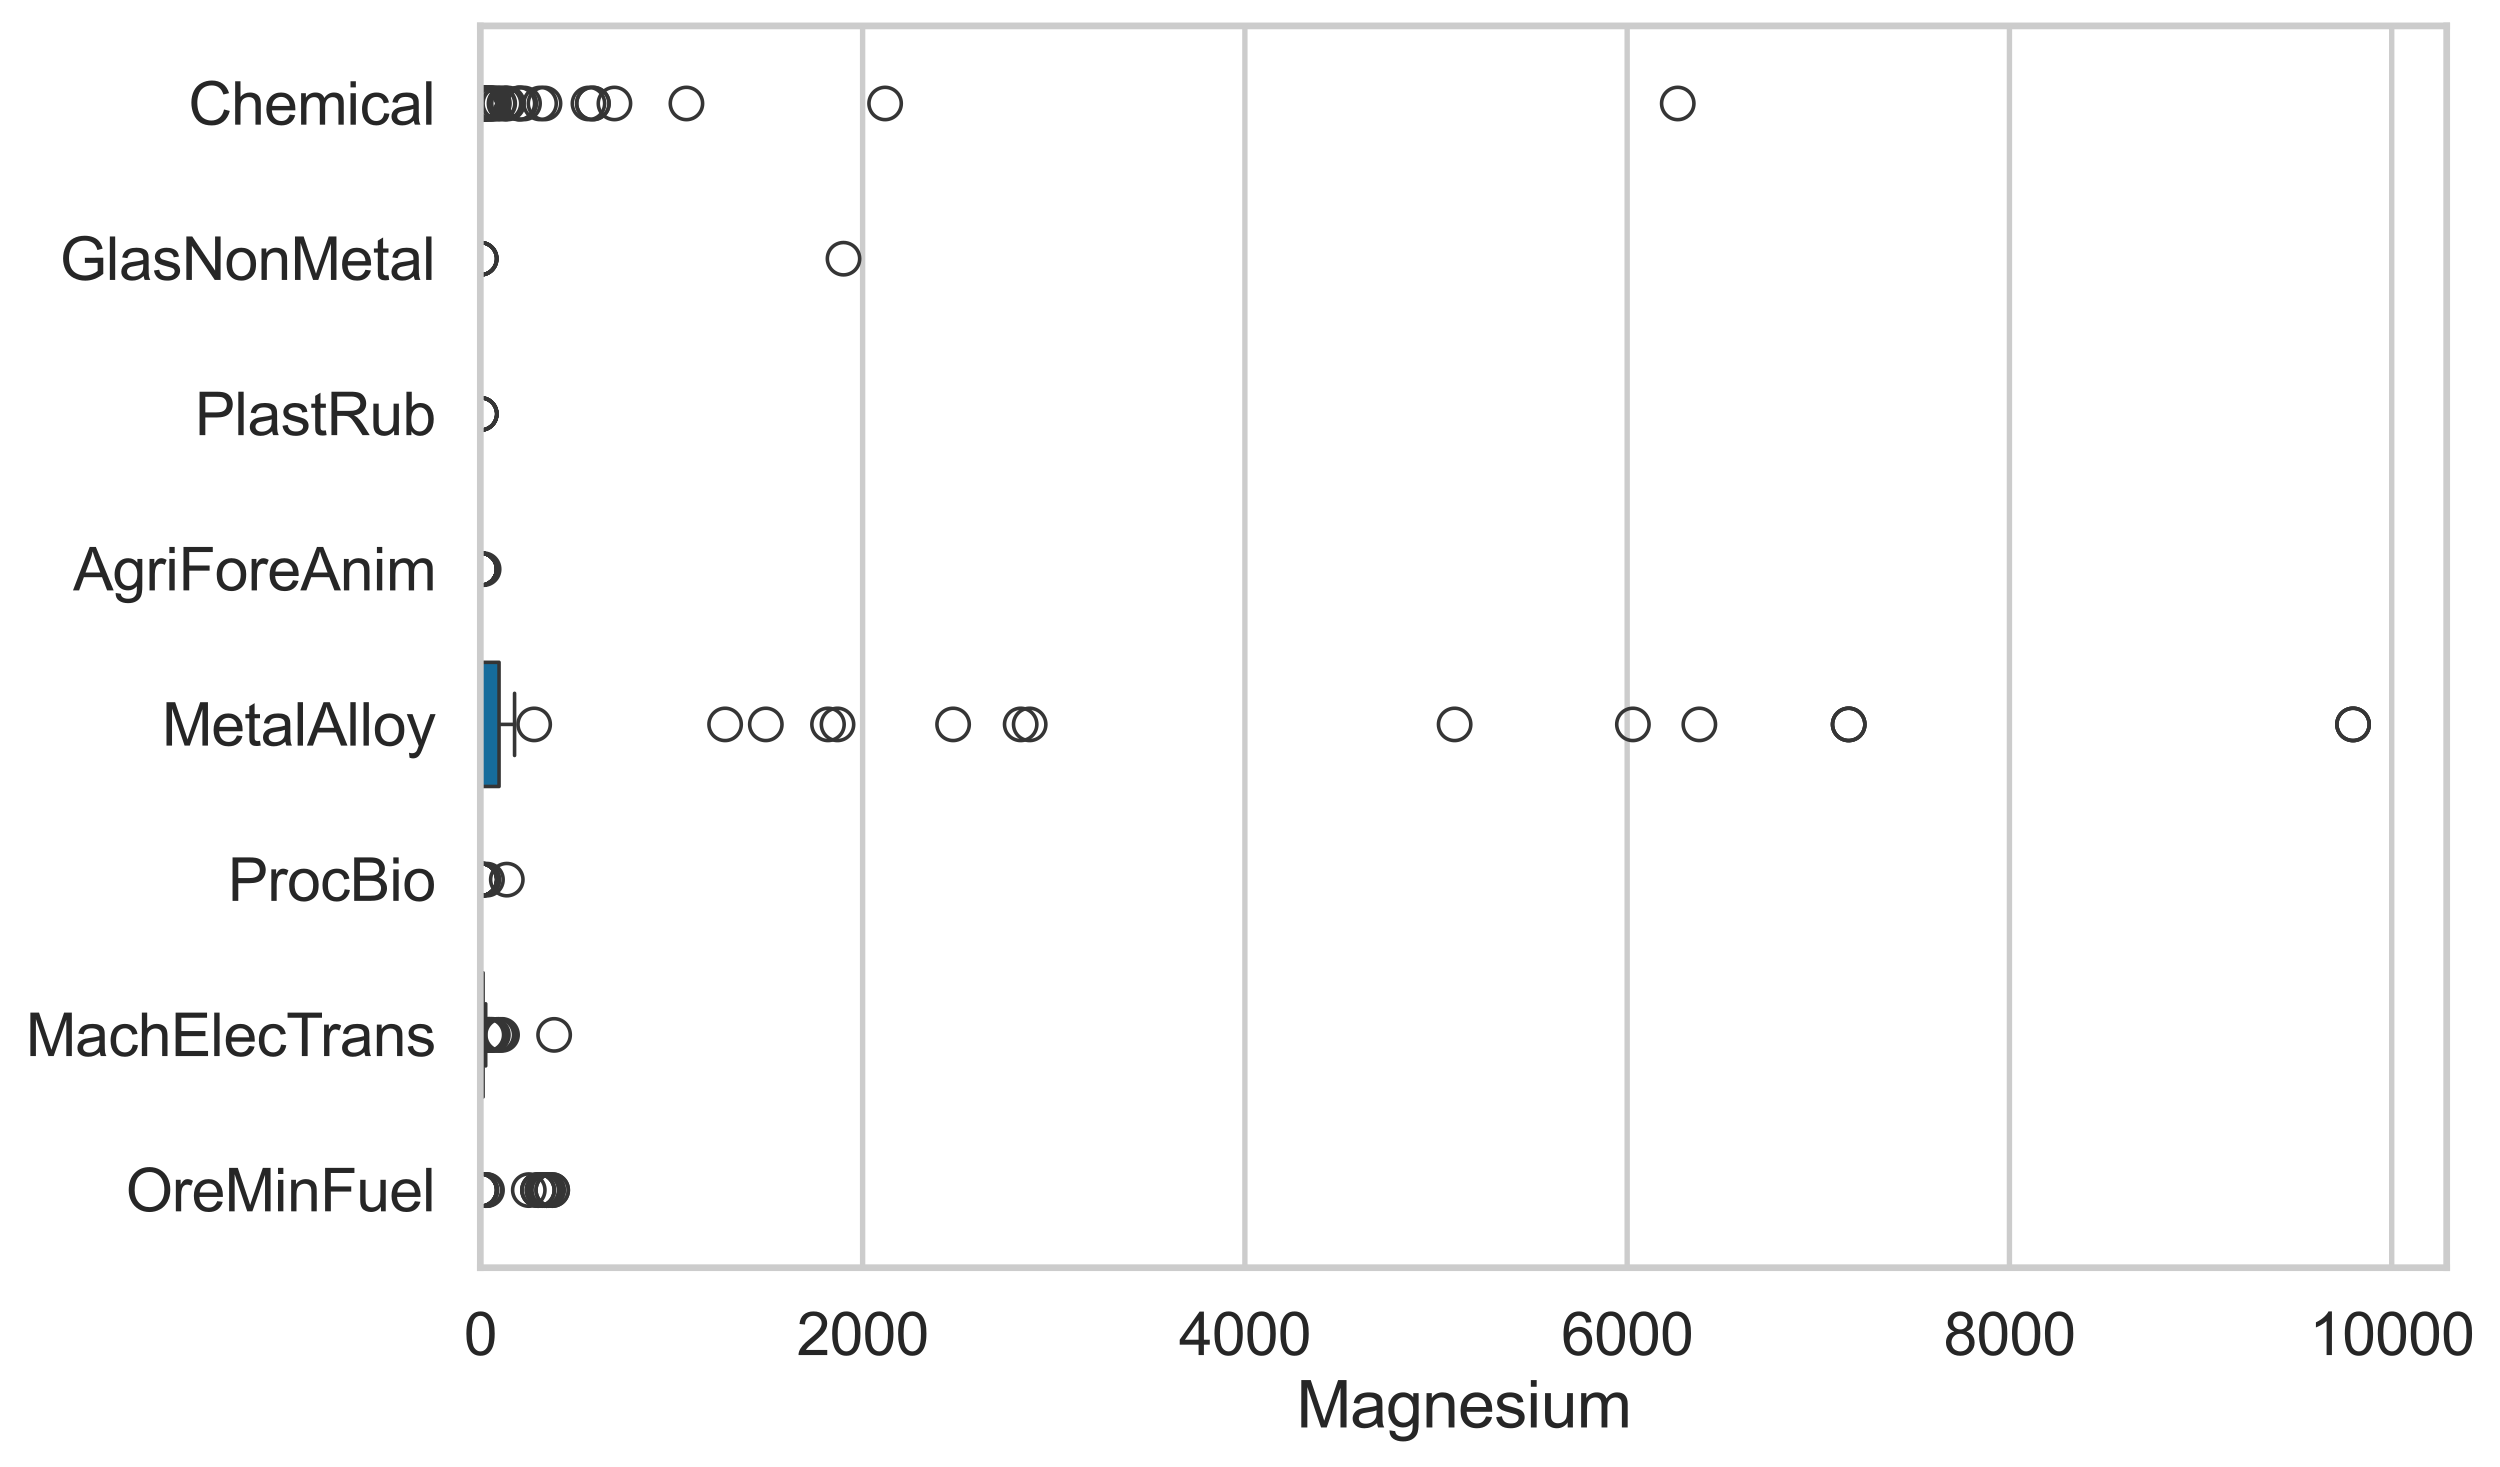 <?xml version="1.0" encoding="utf-8" standalone="no"?>
<!DOCTYPE svg PUBLIC "-//W3C//DTD SVG 1.1//EN"
  "http://www.w3.org/Graphics/SVG/1.1/DTD/svg11.dtd">
<svg xmlns:xlink="http://www.w3.org/1999/xlink" width="695.864pt" height="408.322pt" viewBox="0 0 695.864 408.322" xmlns="http://www.w3.org/2000/svg" version="1.1">
 <defs>
  <style type="text/css">*{stroke-linejoin: round; stroke-linecap: butt}</style>
 </defs>
 <g id="figure_1">
  <g id="patch_1">
   <path d="M 0 408.322 
L 695.864 408.322 
L 695.864 0 
L 0 0 
z
" style="fill: #ffffff"/>
  </g>
  <g id="axes_1">
   <g id="patch_2">
    <path d="M 133.697 352.86 
L 681.024 352.86 
L 681.024 7.2 
L 133.697 7.2 
z
" style="fill: #ffffff"/>
   </g>
   <g id="matplotlib.axis_1">
    <g id="xtick_1">
     <g id="line2d_1">
      <path d="M 133.697 352.86 
L 133.697 7.2 
" clip-path="url(#p1b40bddc05)" style="fill: none; stroke: #cccccc; stroke-width: 1.5; stroke-linecap: round"/>
     </g>
     <g id="text_1">
      <!-- 0 -->
      <g style="fill: #262626" transform="translate(129.109 377.17) scale(0.165 -0.165)">
       <defs>
        <path id="ArialMT-30" d="M 266 2259 
Q 266 3072 433 3567 
Q 600 4063 929 4331 
Q 1259 4600 1759 4600 
Q 2128 4600 2406 4451 
Q 2684 4303 2865 4023 
Q 3047 3744 3150 3342 
Q 3253 2941 3253 2259 
Q 3253 1453 3087 958 
Q 2922 463 2592 192 
Q 2263 -78 1759 -78 
Q 1097 -78 719 397 
Q 266 969 266 2259 
z
M 844 2259 
Q 844 1131 1108 757 
Q 1372 384 1759 384 
Q 2147 384 2411 759 
Q 2675 1134 2675 2259 
Q 2675 3391 2411 3762 
Q 2147 4134 1753 4134 
Q 1366 4134 1134 3806 
Q 844 3388 844 2259 
z
" transform="scale(0.016)"/>
       </defs>
       <use xlink:href="#ArialMT-30"/>
      </g>
     </g>
    </g>
    <g id="xtick_2">
     <g id="line2d_2">
      <path d="M 240.103 352.86 
L 240.103 7.2 
" clip-path="url(#p1b40bddc05)" style="fill: none; stroke: #cccccc; stroke-width: 1.5; stroke-linecap: round"/>
     </g>
     <g id="text_2">
      <!-- 2000 -->
      <g style="fill: #262626" transform="translate(221.752 377.17) scale(0.165 -0.165)">
       <defs>
        <path id="ArialMT-32" d="M 3222 541 
L 3222 0 
L 194 0 
Q 188 203 259 391 
Q 375 700 629 1000 
Q 884 1300 1366 1694 
Q 2113 2306 2375 2664 
Q 2638 3022 2638 3341 
Q 2638 3675 2398 3904 
Q 2159 4134 1775 4134 
Q 1369 4134 1125 3890 
Q 881 3647 878 3216 
L 300 3275 
Q 359 3922 746 4261 
Q 1134 4600 1788 4600 
Q 2447 4600 2831 4234 
Q 3216 3869 3216 3328 
Q 3216 3053 3103 2787 
Q 2991 2522 2730 2228 
Q 2469 1934 1863 1422 
Q 1356 997 1212 845 
Q 1069 694 975 541 
L 3222 541 
z
" transform="scale(0.016)"/>
       </defs>
       <use xlink:href="#ArialMT-32"/>
       <use xlink:href="#ArialMT-30" transform="translate(55.615 0)"/>
       <use xlink:href="#ArialMT-30" transform="translate(111.23 0)"/>
       <use xlink:href="#ArialMT-30" transform="translate(166.846 0)"/>
      </g>
     </g>
    </g>
    <g id="xtick_3">
     <g id="line2d_3">
      <path d="M 346.508 352.86 
L 346.508 7.2 
" clip-path="url(#p1b40bddc05)" style="fill: none; stroke: #cccccc; stroke-width: 1.5; stroke-linecap: round"/>
     </g>
     <g id="text_3">
      <!-- 4000 -->
      <g style="fill: #262626" transform="translate(328.157 377.17) scale(0.165 -0.165)">
       <defs>
        <path id="ArialMT-34" d="M 2069 0 
L 2069 1097 
L 81 1097 
L 81 1613 
L 2172 4581 
L 2631 4581 
L 2631 1613 
L 3250 1613 
L 3250 1097 
L 2631 1097 
L 2631 0 
L 2069 0 
z
M 2069 1613 
L 2069 3678 
L 634 1613 
L 2069 1613 
z
" transform="scale(0.016)"/>
       </defs>
       <use xlink:href="#ArialMT-34"/>
       <use xlink:href="#ArialMT-30" transform="translate(55.615 0)"/>
       <use xlink:href="#ArialMT-30" transform="translate(111.23 0)"/>
       <use xlink:href="#ArialMT-30" transform="translate(166.846 0)"/>
      </g>
     </g>
    </g>
    <g id="xtick_4">
     <g id="line2d_4">
      <path d="M 452.914 352.86 
L 452.914 7.2 
" clip-path="url(#p1b40bddc05)" style="fill: none; stroke: #cccccc; stroke-width: 1.5; stroke-linecap: round"/>
     </g>
     <g id="text_4">
      <!-- 6000 -->
      <g style="fill: #262626" transform="translate(434.563 377.17) scale(0.165 -0.165)">
       <defs>
        <path id="ArialMT-36" d="M 3184 3459 
L 2625 3416 
Q 2550 3747 2413 3897 
Q 2184 4138 1850 4138 
Q 1581 4138 1378 3988 
Q 1113 3794 959 3422 
Q 806 3050 800 2363 
Q 1003 2672 1297 2822 
Q 1591 2972 1913 2972 
Q 2475 2972 2870 2558 
Q 3266 2144 3266 1488 
Q 3266 1056 3080 686 
Q 2894 316 2569 119 
Q 2244 -78 1831 -78 
Q 1128 -78 684 439 
Q 241 956 241 2144 
Q 241 3472 731 4075 
Q 1159 4600 1884 4600 
Q 2425 4600 2770 4297 
Q 3116 3994 3184 3459 
z
M 888 1484 
Q 888 1194 1011 928 
Q 1134 663 1356 523 
Q 1578 384 1822 384 
Q 2178 384 2434 671 
Q 2691 959 2691 1453 
Q 2691 1928 2437 2201 
Q 2184 2475 1800 2475 
Q 1419 2475 1153 2201 
Q 888 1928 888 1484 
z
" transform="scale(0.016)"/>
       </defs>
       <use xlink:href="#ArialMT-36"/>
       <use xlink:href="#ArialMT-30" transform="translate(55.615 0)"/>
       <use xlink:href="#ArialMT-30" transform="translate(111.23 0)"/>
       <use xlink:href="#ArialMT-30" transform="translate(166.846 0)"/>
      </g>
     </g>
    </g>
    <g id="xtick_5">
     <g id="line2d_5">
      <path d="M 559.32 352.86 
L 559.32 7.2 
" clip-path="url(#p1b40bddc05)" style="fill: none; stroke: #cccccc; stroke-width: 1.5; stroke-linecap: round"/>
     </g>
     <g id="text_5">
      <!-- 8000 -->
      <g style="fill: #262626" transform="translate(540.969 377.17) scale(0.165 -0.165)">
       <defs>
        <path id="ArialMT-38" d="M 1131 2484 
Q 781 2613 612 2850 
Q 444 3088 444 3419 
Q 444 3919 803 4259 
Q 1163 4600 1759 4600 
Q 2359 4600 2725 4251 
Q 3091 3903 3091 3403 
Q 3091 3084 2923 2848 
Q 2756 2613 2416 2484 
Q 2838 2347 3058 2040 
Q 3278 1734 3278 1309 
Q 3278 722 2862 322 
Q 2447 -78 1769 -78 
Q 1091 -78 675 323 
Q 259 725 259 1325 
Q 259 1772 486 2073 
Q 713 2375 1131 2484 
z
M 1019 3438 
Q 1019 3113 1228 2906 
Q 1438 2700 1772 2700 
Q 2097 2700 2305 2904 
Q 2513 3109 2513 3406 
Q 2513 3716 2298 3927 
Q 2084 4138 1766 4138 
Q 1444 4138 1231 3931 
Q 1019 3725 1019 3438 
z
M 838 1322 
Q 838 1081 952 856 
Q 1066 631 1291 507 
Q 1516 384 1775 384 
Q 2178 384 2440 643 
Q 2703 903 2703 1303 
Q 2703 1709 2433 1975 
Q 2163 2241 1756 2241 
Q 1359 2241 1098 1978 
Q 838 1716 838 1322 
z
" transform="scale(0.016)"/>
       </defs>
       <use xlink:href="#ArialMT-38"/>
       <use xlink:href="#ArialMT-30" transform="translate(55.615 0)"/>
       <use xlink:href="#ArialMT-30" transform="translate(111.23 0)"/>
       <use xlink:href="#ArialMT-30" transform="translate(166.846 0)"/>
      </g>
     </g>
    </g>
    <g id="xtick_6">
     <g id="line2d_6">
      <path d="M 665.725 352.86 
L 665.725 7.2 
" clip-path="url(#p1b40bddc05)" style="fill: none; stroke: #cccccc; stroke-width: 1.5; stroke-linecap: round"/>
     </g>
     <g id="text_6">
      <!-- 10000 -->
      <g style="fill: #262626" transform="translate(642.786 377.17) scale(0.165 -0.165)">
       <defs>
        <path id="ArialMT-31" d="M 2384 0 
L 1822 0 
L 1822 3584 
Q 1619 3391 1289 3197 
Q 959 3003 697 2906 
L 697 3450 
Q 1169 3672 1522 3987 
Q 1875 4303 2022 4600 
L 2384 4600 
L 2384 0 
z
" transform="scale(0.016)"/>
       </defs>
       <use xlink:href="#ArialMT-31"/>
       <use xlink:href="#ArialMT-30" transform="translate(55.615 0)"/>
       <use xlink:href="#ArialMT-30" transform="translate(111.23 0)"/>
       <use xlink:href="#ArialMT-30" transform="translate(166.846 0)"/>
       <use xlink:href="#ArialMT-30" transform="translate(222.461 0)"/>
      </g>
     </g>
    </g>
    <g id="text_7">
     <!-- Magnesium -->
     <g style="fill: #262626" transform="translate(360.843 397.334) scale(0.18 -0.18)">
      <defs>
       <path id="ArialMT-4d" d="M 475 0 
L 475 4581 
L 1388 4581 
L 2472 1338 
Q 2622 884 2691 659 
Q 2769 909 2934 1394 
L 4031 4581 
L 4847 4581 
L 4847 0 
L 4263 0 
L 4263 3834 
L 2931 0 
L 2384 0 
L 1059 3900 
L 1059 0 
L 475 0 
z
" transform="scale(0.016)"/>
       <path id="ArialMT-61" d="M 2588 409 
Q 2275 144 1986 34 
Q 1697 -75 1366 -75 
Q 819 -75 525 192 
Q 231 459 231 875 
Q 231 1119 342 1320 
Q 453 1522 633 1644 
Q 813 1766 1038 1828 
Q 1203 1872 1538 1913 
Q 2219 1994 2541 2106 
Q 2544 2222 2544 2253 
Q 2544 2597 2384 2738 
Q 2169 2928 1744 2928 
Q 1347 2928 1158 2789 
Q 969 2650 878 2297 
L 328 2372 
Q 403 2725 575 2942 
Q 747 3159 1072 3276 
Q 1397 3394 1825 3394 
Q 2250 3394 2515 3294 
Q 2781 3194 2906 3042 
Q 3031 2891 3081 2659 
Q 3109 2516 3109 2141 
L 3109 1391 
Q 3109 606 3145 398 
Q 3181 191 3288 0 
L 2700 0 
Q 2613 175 2588 409 
z
M 2541 1666 
Q 2234 1541 1622 1453 
Q 1275 1403 1131 1340 
Q 988 1278 909 1158 
Q 831 1038 831 891 
Q 831 666 1001 516 
Q 1172 366 1500 366 
Q 1825 366 2078 508 
Q 2331 650 2450 897 
Q 2541 1088 2541 1459 
L 2541 1666 
z
" transform="scale(0.016)"/>
       <path id="ArialMT-67" d="M 319 -275 
L 866 -356 
Q 900 -609 1056 -725 
Q 1266 -881 1628 -881 
Q 2019 -881 2231 -725 
Q 2444 -569 2519 -288 
Q 2563 -116 2559 434 
Q 2191 0 1641 0 
Q 956 0 581 494 
Q 206 988 206 1678 
Q 206 2153 378 2554 
Q 550 2956 876 3175 
Q 1203 3394 1644 3394 
Q 2231 3394 2613 2919 
L 2613 3319 
L 3131 3319 
L 3131 450 
Q 3131 -325 2973 -648 
Q 2816 -972 2473 -1159 
Q 2131 -1347 1631 -1347 
Q 1038 -1347 672 -1080 
Q 306 -813 319 -275 
z
M 784 1719 
Q 784 1066 1043 766 
Q 1303 466 1694 466 
Q 2081 466 2343 764 
Q 2606 1063 2606 1700 
Q 2606 2309 2336 2618 
Q 2066 2928 1684 2928 
Q 1309 2928 1046 2623 
Q 784 2319 784 1719 
z
" transform="scale(0.016)"/>
       <path id="ArialMT-6e" d="M 422 0 
L 422 3319 
L 928 3319 
L 928 2847 
Q 1294 3394 1984 3394 
Q 2284 3394 2536 3286 
Q 2788 3178 2913 3003 
Q 3038 2828 3088 2588 
Q 3119 2431 3119 2041 
L 3119 0 
L 2556 0 
L 2556 2019 
Q 2556 2363 2490 2533 
Q 2425 2703 2258 2804 
Q 2091 2906 1866 2906 
Q 1506 2906 1245 2678 
Q 984 2450 984 1813 
L 984 0 
L 422 0 
z
" transform="scale(0.016)"/>
       <path id="ArialMT-65" d="M 2694 1069 
L 3275 997 
Q 3138 488 2766 206 
Q 2394 -75 1816 -75 
Q 1088 -75 661 373 
Q 234 822 234 1631 
Q 234 2469 665 2931 
Q 1097 3394 1784 3394 
Q 2450 3394 2872 2941 
Q 3294 2488 3294 1666 
Q 3294 1616 3291 1516 
L 816 1516 
Q 847 969 1125 678 
Q 1403 388 1819 388 
Q 2128 388 2347 550 
Q 2566 713 2694 1069 
z
M 847 1978 
L 2700 1978 
Q 2663 2397 2488 2606 
Q 2219 2931 1791 2931 
Q 1403 2931 1139 2672 
Q 875 2413 847 1978 
z
" transform="scale(0.016)"/>
       <path id="ArialMT-73" d="M 197 991 
L 753 1078 
Q 800 744 1014 566 
Q 1228 388 1613 388 
Q 2000 388 2187 545 
Q 2375 703 2375 916 
Q 2375 1106 2209 1216 
Q 2094 1291 1634 1406 
Q 1016 1563 777 1677 
Q 538 1791 414 1992 
Q 291 2194 291 2438 
Q 291 2659 392 2848 
Q 494 3038 669 3163 
Q 800 3259 1026 3326 
Q 1253 3394 1513 3394 
Q 1903 3394 2198 3281 
Q 2494 3169 2634 2976 
Q 2775 2784 2828 2463 
L 2278 2388 
Q 2241 2644 2061 2787 
Q 1881 2931 1553 2931 
Q 1166 2931 1000 2803 
Q 834 2675 834 2503 
Q 834 2394 903 2306 
Q 972 2216 1119 2156 
Q 1203 2125 1616 2013 
Q 2213 1853 2448 1751 
Q 2684 1650 2818 1456 
Q 2953 1263 2953 975 
Q 2953 694 2789 445 
Q 2625 197 2315 61 
Q 2006 -75 1616 -75 
Q 969 -75 630 194 
Q 291 463 197 991 
z
" transform="scale(0.016)"/>
       <path id="ArialMT-69" d="M 425 3934 
L 425 4581 
L 988 4581 
L 988 3934 
L 425 3934 
z
M 425 0 
L 425 3319 
L 988 3319 
L 988 0 
L 425 0 
z
" transform="scale(0.016)"/>
       <path id="ArialMT-75" d="M 2597 0 
L 2597 488 
Q 2209 -75 1544 -75 
Q 1250 -75 995 37 
Q 741 150 617 320 
Q 494 491 444 738 
Q 409 903 409 1263 
L 409 3319 
L 972 3319 
L 972 1478 
Q 972 1038 1006 884 
Q 1059 663 1231 536 
Q 1403 409 1656 409 
Q 1909 409 2131 539 
Q 2353 669 2445 892 
Q 2538 1116 2538 1541 
L 2538 3319 
L 3100 3319 
L 3100 0 
L 2597 0 
z
" transform="scale(0.016)"/>
       <path id="ArialMT-6d" d="M 422 0 
L 422 3319 
L 925 3319 
L 925 2853 
Q 1081 3097 1340 3245 
Q 1600 3394 1931 3394 
Q 2300 3394 2536 3241 
Q 2772 3088 2869 2813 
Q 3263 3394 3894 3394 
Q 4388 3394 4653 3120 
Q 4919 2847 4919 2278 
L 4919 0 
L 4359 0 
L 4359 2091 
Q 4359 2428 4304 2576 
Q 4250 2725 4106 2815 
Q 3963 2906 3769 2906 
Q 3419 2906 3187 2673 
Q 2956 2441 2956 1928 
L 2956 0 
L 2394 0 
L 2394 2156 
Q 2394 2531 2256 2718 
Q 2119 2906 1806 2906 
Q 1569 2906 1367 2781 
Q 1166 2656 1075 2415 
Q 984 2175 984 1722 
L 984 0 
L 422 0 
z
" transform="scale(0.016)"/>
      </defs>
      <use xlink:href="#ArialMT-4d"/>
      <use xlink:href="#ArialMT-61" transform="translate(83.301 0)"/>
      <use xlink:href="#ArialMT-67" transform="translate(138.916 0)"/>
      <use xlink:href="#ArialMT-6e" transform="translate(194.531 0)"/>
      <use xlink:href="#ArialMT-65" transform="translate(250.146 0)"/>
      <use xlink:href="#ArialMT-73" transform="translate(305.762 0)"/>
      <use xlink:href="#ArialMT-69" transform="translate(355.762 0)"/>
      <use xlink:href="#ArialMT-75" transform="translate(377.979 0)"/>
      <use xlink:href="#ArialMT-6d" transform="translate(433.594 0)"/>
     </g>
    </g>
   </g>
   <g id="matplotlib.axis_2">
    <g id="ytick_1">
     <g id="text_8">
      <!-- Chemical -->
      <g style="fill: #262626" transform="translate(52.428 34.709) scale(0.165 -0.165)">
       <defs>
        <path id="ArialMT-43" d="M 3763 1606 
L 4369 1453 
Q 4178 706 3683 314 
Q 3188 -78 2472 -78 
Q 1731 -78 1267 223 
Q 803 525 561 1097 
Q 319 1669 319 2325 
Q 319 3041 592 3573 
Q 866 4106 1370 4382 
Q 1875 4659 2481 4659 
Q 3169 4659 3637 4309 
Q 4106 3959 4291 3325 
L 3694 3184 
Q 3534 3684 3231 3912 
Q 2928 4141 2469 4141 
Q 1941 4141 1586 3887 
Q 1231 3634 1087 3207 
Q 944 2781 944 2328 
Q 944 1744 1114 1308 
Q 1284 872 1643 656 
Q 2003 441 2422 441 
Q 2931 441 3284 734 
Q 3638 1028 3763 1606 
z
" transform="scale(0.016)"/>
        <path id="ArialMT-68" d="M 422 0 
L 422 4581 
L 984 4581 
L 984 2938 
Q 1378 3394 1978 3394 
Q 2347 3394 2619 3248 
Q 2891 3103 3008 2847 
Q 3125 2591 3125 2103 
L 3125 0 
L 2563 0 
L 2563 2103 
Q 2563 2525 2380 2717 
Q 2197 2909 1863 2909 
Q 1613 2909 1392 2779 
Q 1172 2650 1078 2428 
Q 984 2206 984 1816 
L 984 0 
L 422 0 
z
" transform="scale(0.016)"/>
        <path id="ArialMT-63" d="M 2588 1216 
L 3141 1144 
Q 3050 572 2676 248 
Q 2303 -75 1759 -75 
Q 1078 -75 664 370 
Q 250 816 250 1647 
Q 250 2184 428 2587 
Q 606 2991 970 3192 
Q 1334 3394 1763 3394 
Q 2303 3394 2647 3120 
Q 2991 2847 3088 2344 
L 2541 2259 
Q 2463 2594 2264 2762 
Q 2066 2931 1784 2931 
Q 1359 2931 1093 2626 
Q 828 2322 828 1663 
Q 828 994 1084 691 
Q 1341 388 1753 388 
Q 2084 388 2306 591 
Q 2528 794 2588 1216 
z
" transform="scale(0.016)"/>
        <path id="ArialMT-6c" d="M 409 0 
L 409 4581 
L 972 4581 
L 972 0 
L 409 0 
z
" transform="scale(0.016)"/>
       </defs>
       <use xlink:href="#ArialMT-43"/>
       <use xlink:href="#ArialMT-68" transform="translate(72.217 0)"/>
       <use xlink:href="#ArialMT-65" transform="translate(127.832 0)"/>
       <use xlink:href="#ArialMT-6d" transform="translate(183.447 0)"/>
       <use xlink:href="#ArialMT-69" transform="translate(266.748 0)"/>
       <use xlink:href="#ArialMT-63" transform="translate(288.965 0)"/>
       <use xlink:href="#ArialMT-61" transform="translate(338.965 0)"/>
       <use xlink:href="#ArialMT-6c" transform="translate(394.58 0)"/>
      </g>
     </g>
    </g>
    <g id="ytick_2">
     <g id="text_9">
      <!-- GlasNonMetal -->
      <g style="fill: #262626" transform="translate(16.659 77.916) scale(0.165 -0.165)">
       <defs>
        <path id="ArialMT-47" d="M 2638 1797 
L 2638 2334 
L 4578 2338 
L 4578 638 
Q 4131 281 3656 101 
Q 3181 -78 2681 -78 
Q 2006 -78 1454 211 
Q 903 500 622 1047 
Q 341 1594 341 2269 
Q 341 2938 620 3517 
Q 900 4097 1425 4378 
Q 1950 4659 2634 4659 
Q 3131 4659 3532 4498 
Q 3934 4338 4162 4050 
Q 4391 3763 4509 3300 
L 3963 3150 
Q 3859 3500 3706 3700 
Q 3553 3900 3268 4020 
Q 2984 4141 2638 4141 
Q 2222 4141 1919 4014 
Q 1616 3888 1430 3681 
Q 1244 3475 1141 3228 
Q 966 2803 966 2306 
Q 966 1694 1177 1281 
Q 1388 869 1791 669 
Q 2194 469 2647 469 
Q 3041 469 3416 620 
Q 3791 772 3984 944 
L 3984 1797 
L 2638 1797 
z
" transform="scale(0.016)"/>
        <path id="ArialMT-4e" d="M 488 0 
L 488 4581 
L 1109 4581 
L 3516 984 
L 3516 4581 
L 4097 4581 
L 4097 0 
L 3475 0 
L 1069 3600 
L 1069 0 
L 488 0 
z
" transform="scale(0.016)"/>
        <path id="ArialMT-6f" d="M 213 1659 
Q 213 2581 725 3025 
Q 1153 3394 1769 3394 
Q 2453 3394 2887 2945 
Q 3322 2497 3322 1706 
Q 3322 1066 3130 698 
Q 2938 331 2570 128 
Q 2203 -75 1769 -75 
Q 1072 -75 642 372 
Q 213 819 213 1659 
z
M 791 1659 
Q 791 1022 1069 705 
Q 1347 388 1769 388 
Q 2188 388 2466 706 
Q 2744 1025 2744 1678 
Q 2744 2294 2464 2611 
Q 2184 2928 1769 2928 
Q 1347 2928 1069 2612 
Q 791 2297 791 1659 
z
" transform="scale(0.016)"/>
        <path id="ArialMT-74" d="M 1650 503 
L 1731 6 
Q 1494 -44 1306 -44 
Q 1000 -44 831 53 
Q 663 150 594 308 
Q 525 466 525 972 
L 525 2881 
L 113 2881 
L 113 3319 
L 525 3319 
L 525 4141 
L 1084 4478 
L 1084 3319 
L 1650 3319 
L 1650 2881 
L 1084 2881 
L 1084 941 
Q 1084 700 1114 631 
Q 1144 563 1211 522 
Q 1278 481 1403 481 
Q 1497 481 1650 503 
z
" transform="scale(0.016)"/>
       </defs>
       <use xlink:href="#ArialMT-47"/>
       <use xlink:href="#ArialMT-6c" transform="translate(77.783 0)"/>
       <use xlink:href="#ArialMT-61" transform="translate(100 0)"/>
       <use xlink:href="#ArialMT-73" transform="translate(155.615 0)"/>
       <use xlink:href="#ArialMT-4e" transform="translate(205.615 0)"/>
       <use xlink:href="#ArialMT-6f" transform="translate(277.832 0)"/>
       <use xlink:href="#ArialMT-6e" transform="translate(333.447 0)"/>
       <use xlink:href="#ArialMT-4d" transform="translate(389.062 0)"/>
       <use xlink:href="#ArialMT-65" transform="translate(472.363 0)"/>
       <use xlink:href="#ArialMT-74" transform="translate(527.979 0)"/>
       <use xlink:href="#ArialMT-61" transform="translate(555.762 0)"/>
       <use xlink:href="#ArialMT-6c" transform="translate(611.377 0)"/>
      </g>
     </g>
    </g>
    <g id="ytick_3">
     <g id="text_10">
      <!-- PlastRub -->
      <g style="fill: #262626" transform="translate(54.248 121.124) scale(0.165 -0.165)">
       <defs>
        <path id="ArialMT-50" d="M 494 0 
L 494 4581 
L 2222 4581 
Q 2678 4581 2919 4538 
Q 3256 4481 3484 4323 
Q 3713 4166 3852 3881 
Q 3991 3597 3991 3256 
Q 3991 2672 3619 2267 
Q 3247 1863 2275 1863 
L 1100 1863 
L 1100 0 
L 494 0 
z
M 1100 2403 
L 2284 2403 
Q 2872 2403 3119 2622 
Q 3366 2841 3366 3238 
Q 3366 3525 3220 3729 
Q 3075 3934 2838 4000 
Q 2684 4041 2272 4041 
L 1100 4041 
L 1100 2403 
z
" transform="scale(0.016)"/>
        <path id="ArialMT-52" d="M 503 0 
L 503 4581 
L 2534 4581 
Q 3147 4581 3465 4457 
Q 3784 4334 3975 4021 
Q 4166 3709 4166 3331 
Q 4166 2844 3850 2509 
Q 3534 2175 2875 2084 
Q 3116 1969 3241 1856 
Q 3506 1613 3744 1247 
L 4541 0 
L 3778 0 
L 3172 953 
Q 2906 1366 2734 1584 
Q 2563 1803 2427 1890 
Q 2291 1978 2150 2013 
Q 2047 2034 1813 2034 
L 1109 2034 
L 1109 0 
L 503 0 
z
M 1109 2559 
L 2413 2559 
Q 2828 2559 3062 2645 
Q 3297 2731 3419 2920 
Q 3541 3109 3541 3331 
Q 3541 3656 3305 3865 
Q 3069 4075 2559 4075 
L 1109 4075 
L 1109 2559 
z
" transform="scale(0.016)"/>
        <path id="ArialMT-62" d="M 941 0 
L 419 0 
L 419 4581 
L 981 4581 
L 981 2947 
Q 1338 3394 1891 3394 
Q 2197 3394 2470 3270 
Q 2744 3147 2920 2923 
Q 3097 2700 3197 2384 
Q 3297 2069 3297 1709 
Q 3297 856 2875 390 
Q 2453 -75 1863 -75 
Q 1275 -75 941 416 
L 941 0 
z
M 934 1684 
Q 934 1088 1097 822 
Q 1363 388 1816 388 
Q 2184 388 2453 708 
Q 2722 1028 2722 1663 
Q 2722 2313 2464 2622 
Q 2206 2931 1841 2931 
Q 1472 2931 1203 2611 
Q 934 2291 934 1684 
z
" transform="scale(0.016)"/>
       </defs>
       <use xlink:href="#ArialMT-50"/>
       <use xlink:href="#ArialMT-6c" transform="translate(66.699 0)"/>
       <use xlink:href="#ArialMT-61" transform="translate(88.916 0)"/>
       <use xlink:href="#ArialMT-73" transform="translate(144.531 0)"/>
       <use xlink:href="#ArialMT-74" transform="translate(194.531 0)"/>
       <use xlink:href="#ArialMT-52" transform="translate(222.314 0)"/>
       <use xlink:href="#ArialMT-75" transform="translate(294.531 0)"/>
       <use xlink:href="#ArialMT-62" transform="translate(350.146 0)"/>
      </g>
     </g>
    </g>
    <g id="ytick_4">
     <g id="text_11">
      <!-- AgriForeAnim -->
      <g style="fill: #262626" transform="translate(20.341 164.331) scale(0.165 -0.165)">
       <defs>
        <path id="ArialMT-41" d="M -9 0 
L 1750 4581 
L 2403 4581 
L 4278 0 
L 3588 0 
L 3053 1388 
L 1138 1388 
L 634 0 
L -9 0 
z
M 1313 1881 
L 2866 1881 
L 2388 3150 
Q 2169 3728 2063 4100 
Q 1975 3659 1816 3225 
L 1313 1881 
z
" transform="scale(0.016)"/>
        <path id="ArialMT-72" d="M 416 0 
L 416 3319 
L 922 3319 
L 922 2816 
Q 1116 3169 1280 3281 
Q 1444 3394 1641 3394 
Q 1925 3394 2219 3213 
L 2025 2691 
Q 1819 2813 1613 2813 
Q 1428 2813 1281 2702 
Q 1134 2591 1072 2394 
Q 978 2094 978 1738 
L 978 0 
L 416 0 
z
" transform="scale(0.016)"/>
        <path id="ArialMT-46" d="M 525 0 
L 525 4581 
L 3616 4581 
L 3616 4041 
L 1131 4041 
L 1131 2622 
L 3281 2622 
L 3281 2081 
L 1131 2081 
L 1131 0 
L 525 0 
z
" transform="scale(0.016)"/>
       </defs>
       <use xlink:href="#ArialMT-41"/>
       <use xlink:href="#ArialMT-67" transform="translate(66.699 0)"/>
       <use xlink:href="#ArialMT-72" transform="translate(122.314 0)"/>
       <use xlink:href="#ArialMT-69" transform="translate(155.615 0)"/>
       <use xlink:href="#ArialMT-46" transform="translate(177.832 0)"/>
       <use xlink:href="#ArialMT-6f" transform="translate(238.916 0)"/>
       <use xlink:href="#ArialMT-72" transform="translate(294.531 0)"/>
       <use xlink:href="#ArialMT-65" transform="translate(327.832 0)"/>
       <use xlink:href="#ArialMT-41" transform="translate(383.447 0)"/>
       <use xlink:href="#ArialMT-6e" transform="translate(450.146 0)"/>
       <use xlink:href="#ArialMT-69" transform="translate(505.762 0)"/>
       <use xlink:href="#ArialMT-6d" transform="translate(527.979 0)"/>
      </g>
     </g>
    </g>
    <g id="ytick_5">
     <g id="text_12">
      <!-- MetalAlloy -->
      <g style="fill: #262626" transform="translate(45.088 207.539) scale(0.165 -0.165)">
       <defs>
        <path id="ArialMT-79" d="M 397 -1278 
L 334 -750 
Q 519 -800 656 -800 
Q 844 -800 956 -737 
Q 1069 -675 1141 -563 
Q 1194 -478 1313 -144 
Q 1328 -97 1363 -6 
L 103 3319 
L 709 3319 
L 1400 1397 
Q 1534 1031 1641 628 
Q 1738 1016 1872 1384 
L 2581 3319 
L 3144 3319 
L 1881 -56 
Q 1678 -603 1566 -809 
Q 1416 -1088 1222 -1217 
Q 1028 -1347 759 -1347 
Q 597 -1347 397 -1278 
z
" transform="scale(0.016)"/>
       </defs>
       <use xlink:href="#ArialMT-4d"/>
       <use xlink:href="#ArialMT-65" transform="translate(83.301 0)"/>
       <use xlink:href="#ArialMT-74" transform="translate(138.916 0)"/>
       <use xlink:href="#ArialMT-61" transform="translate(166.699 0)"/>
       <use xlink:href="#ArialMT-6c" transform="translate(222.314 0)"/>
       <use xlink:href="#ArialMT-41" transform="translate(244.531 0)"/>
       <use xlink:href="#ArialMT-6c" transform="translate(311.23 0)"/>
       <use xlink:href="#ArialMT-6c" transform="translate(333.447 0)"/>
       <use xlink:href="#ArialMT-6f" transform="translate(355.664 0)"/>
       <use xlink:href="#ArialMT-79" transform="translate(411.279 0)"/>
      </g>
     </g>
    </g>
    <g id="ytick_6">
     <g id="text_13">
      <!-- ProcBio -->
      <g style="fill: #262626" transform="translate(63.424 250.746) scale(0.165 -0.165)">
       <defs>
        <path id="ArialMT-42" d="M 469 0 
L 469 4581 
L 2188 4581 
Q 2713 4581 3030 4442 
Q 3347 4303 3526 4014 
Q 3706 3725 3706 3409 
Q 3706 3116 3547 2856 
Q 3388 2597 3066 2438 
Q 3481 2316 3704 2022 
Q 3928 1728 3928 1328 
Q 3928 1006 3792 729 
Q 3656 453 3456 303 
Q 3256 153 2954 76 
Q 2653 0 2216 0 
L 469 0 
z
M 1075 2656 
L 2066 2656 
Q 2469 2656 2644 2709 
Q 2875 2778 2992 2937 
Q 3109 3097 3109 3338 
Q 3109 3566 3000 3739 
Q 2891 3913 2687 3977 
Q 2484 4041 1991 4041 
L 1075 4041 
L 1075 2656 
z
M 1075 541 
L 2216 541 
Q 2509 541 2628 563 
Q 2838 600 2978 687 
Q 3119 775 3209 942 
Q 3300 1109 3300 1328 
Q 3300 1584 3169 1773 
Q 3038 1963 2805 2039 
Q 2572 2116 2134 2116 
L 1075 2116 
L 1075 541 
z
" transform="scale(0.016)"/>
       </defs>
       <use xlink:href="#ArialMT-50"/>
       <use xlink:href="#ArialMT-72" transform="translate(66.699 0)"/>
       <use xlink:href="#ArialMT-6f" transform="translate(100 0)"/>
       <use xlink:href="#ArialMT-63" transform="translate(155.615 0)"/>
       <use xlink:href="#ArialMT-42" transform="translate(205.615 0)"/>
       <use xlink:href="#ArialMT-69" transform="translate(272.314 0)"/>
       <use xlink:href="#ArialMT-6f" transform="translate(294.531 0)"/>
      </g>
     </g>
    </g>
    <g id="ytick_7">
     <g id="text_14">
      <!-- MachElecTrans -->
      <g style="fill: #262626" transform="translate(7.2 293.954) scale(0.165 -0.165)">
       <defs>
        <path id="ArialMT-45" d="M 506 0 
L 506 4581 
L 3819 4581 
L 3819 4041 
L 1113 4041 
L 1113 2638 
L 3647 2638 
L 3647 2100 
L 1113 2100 
L 1113 541 
L 3925 541 
L 3925 0 
L 506 0 
z
" transform="scale(0.016)"/>
        <path id="ArialMT-54" d="M 1659 0 
L 1659 4041 
L 150 4041 
L 150 4581 
L 3781 4581 
L 3781 4041 
L 2266 4041 
L 2266 0 
L 1659 0 
z
" transform="scale(0.016)"/>
       </defs>
       <use xlink:href="#ArialMT-4d"/>
       <use xlink:href="#ArialMT-61" transform="translate(83.301 0)"/>
       <use xlink:href="#ArialMT-63" transform="translate(138.916 0)"/>
       <use xlink:href="#ArialMT-68" transform="translate(188.916 0)"/>
       <use xlink:href="#ArialMT-45" transform="translate(244.531 0)"/>
       <use xlink:href="#ArialMT-6c" transform="translate(311.23 0)"/>
       <use xlink:href="#ArialMT-65" transform="translate(333.447 0)"/>
       <use xlink:href="#ArialMT-63" transform="translate(389.062 0)"/>
       <use xlink:href="#ArialMT-54" transform="translate(439.062 0)"/>
       <use xlink:href="#ArialMT-72" transform="translate(496.396 0)"/>
       <use xlink:href="#ArialMT-61" transform="translate(529.697 0)"/>
       <use xlink:href="#ArialMT-6e" transform="translate(585.312 0)"/>
       <use xlink:href="#ArialMT-73" transform="translate(640.928 0)"/>
      </g>
     </g>
    </g>
    <g id="ytick_8">
     <g id="text_15">
      <!-- OreMinFuel -->
      <g style="fill: #262626" transform="translate(35.013 337.161) scale(0.165 -0.165)">
       <defs>
        <path id="ArialMT-4f" d="M 309 2231 
Q 309 3372 921 4017 
Q 1534 4663 2503 4663 
Q 3138 4663 3647 4359 
Q 4156 4056 4423 3514 
Q 4691 2972 4691 2284 
Q 4691 1588 4409 1038 
Q 4128 488 3612 205 
Q 3097 -78 2500 -78 
Q 1853 -78 1343 234 
Q 834 547 571 1087 
Q 309 1628 309 2231 
z
M 934 2222 
Q 934 1394 1379 917 
Q 1825 441 2497 441 
Q 3181 441 3623 922 
Q 4066 1403 4066 2288 
Q 4066 2847 3877 3264 
Q 3688 3681 3323 3911 
Q 2959 4141 2506 4141 
Q 1863 4141 1398 3698 
Q 934 3256 934 2222 
z
" transform="scale(0.016)"/>
       </defs>
       <use xlink:href="#ArialMT-4f"/>
       <use xlink:href="#ArialMT-72" transform="translate(77.783 0)"/>
       <use xlink:href="#ArialMT-65" transform="translate(111.084 0)"/>
       <use xlink:href="#ArialMT-4d" transform="translate(166.699 0)"/>
       <use xlink:href="#ArialMT-69" transform="translate(250 0)"/>
       <use xlink:href="#ArialMT-6e" transform="translate(272.217 0)"/>
       <use xlink:href="#ArialMT-46" transform="translate(327.832 0)"/>
       <use xlink:href="#ArialMT-75" transform="translate(388.916 0)"/>
       <use xlink:href="#ArialMT-65" transform="translate(444.531 0)"/>
       <use xlink:href="#ArialMT-6c" transform="translate(500.146 0)"/>
      </g>
     </g>
    </g>
   </g>
   <g id="patch_3">
    <path d="M 133.705 11.521 
L 133.705 46.087 
L 133.732 46.087 
L 133.732 11.521 
L 133.705 11.521 
z
" clip-path="url(#p1b40bddc05)" style="fill: #ca74db; stroke: #353535; stroke-linejoin: miter"/>
   </g>
   <g id="line2d_7">
    <path d="M 133.705 28.804 
L 133.697 28.804 
" clip-path="url(#p1b40bddc05)" style="fill: none; stroke: #353535"/>
   </g>
   <g id="line2d_8">
    <path d="M 133.732 28.804 
L 133.773 28.804 
" clip-path="url(#p1b40bddc05)" style="fill: none; stroke: #353535"/>
   </g>
   <g id="line2d_9">
    <path d="M 133.697 20.162 
L 133.697 37.445 
" clip-path="url(#p1b40bddc05)" style="fill: none; stroke: #353535; stroke-linecap: round"/>
   </g>
   <g id="line2d_10">
    <path d="M 133.773 20.162 
L 133.773 37.445 
" clip-path="url(#p1b40bddc05)" style="fill: none; stroke: #353535; stroke-linecap: round"/>
   </g>
   <g id="line2d_11">
    <defs>
     <path id="mc0a853d06e" d="M 0 4.5 
C 1.193 4.5 2.338 4.026 3.182 3.182 
C 4.026 2.338 4.5 1.193 4.5 0 
C 4.5 -1.193 4.026 -2.338 3.182 -3.182 
C 2.338 -4.026 1.193 -4.5 0 -4.5 
C -1.193 -4.5 -2.338 -4.026 -3.182 -3.182 
C -4.026 -2.338 -4.5 -1.193 -4.5 0 
C -4.5 1.193 -4.026 2.338 -3.182 3.182 
C -2.338 4.026 -1.193 4.5 0 4.5 
z
" style="stroke: #353535"/>
    </defs>
    <g clip-path="url(#p1b40bddc05)">
     <use xlink:href="#mc0a853d06e" x="133.78" y="28.804" style="fill-opacity: 0; stroke: #353535"/>
     <use xlink:href="#mc0a853d06e" x="133.791" y="28.804" style="fill-opacity: 0; stroke: #353535"/>
     <use xlink:href="#mc0a853d06e" x="466.994" y="28.804" style="fill-opacity: 0; stroke: #353535"/>
     <use xlink:href="#mc0a853d06e" x="133.785" y="28.804" style="fill-opacity: 0; stroke: #353535"/>
     <use xlink:href="#mc0a853d06e" x="133.819" y="28.804" style="fill-opacity: 0; stroke: #353535"/>
     <use xlink:href="#mc0a853d06e" x="133.774" y="28.804" style="fill-opacity: 0; stroke: #353535"/>
     <use xlink:href="#mc0a853d06e" x="134.166" y="28.804" style="fill-opacity: 0; stroke: #353535"/>
     <use xlink:href="#mc0a853d06e" x="133.862" y="28.804" style="fill-opacity: 0; stroke: #353535"/>
     <use xlink:href="#mc0a853d06e" x="133.776" y="28.804" style="fill-opacity: 0; stroke: #353535"/>
     <use xlink:href="#mc0a853d06e" x="133.803" y="28.804" style="fill-opacity: 0; stroke: #353535"/>
     <use xlink:href="#mc0a853d06e" x="136.152" y="28.804" style="fill-opacity: 0; stroke: #353535"/>
     <use xlink:href="#mc0a853d06e" x="133.836" y="28.804" style="fill-opacity: 0; stroke: #353535"/>
     <use xlink:href="#mc0a853d06e" x="134.719" y="28.804" style="fill-opacity: 0; stroke: #353535"/>
     <use xlink:href="#mc0a853d06e" x="133.916" y="28.804" style="fill-opacity: 0; stroke: #353535"/>
     <use xlink:href="#mc0a853d06e" x="133.825" y="28.804" style="fill-opacity: 0; stroke: #353535"/>
     <use xlink:href="#mc0a853d06e" x="133.864" y="28.804" style="fill-opacity: 0; stroke: #353535"/>
     <use xlink:href="#mc0a853d06e" x="133.78" y="28.804" style="fill-opacity: 0; stroke: #353535"/>
     <use xlink:href="#mc0a853d06e" x="134.123" y="28.804" style="fill-opacity: 0; stroke: #353535"/>
     <use xlink:href="#mc0a853d06e" x="136.055" y="28.804" style="fill-opacity: 0; stroke: #353535"/>
     <use xlink:href="#mc0a853d06e" x="134.923" y="28.804" style="fill-opacity: 0; stroke: #353535"/>
     <use xlink:href="#mc0a853d06e" x="133.821" y="28.804" style="fill-opacity: 0; stroke: #353535"/>
     <use xlink:href="#mc0a853d06e" x="141.378" y="28.804" style="fill-opacity: 0; stroke: #353535"/>
     <use xlink:href="#mc0a853d06e" x="138.767" y="28.804" style="fill-opacity: 0; stroke: #353535"/>
     <use xlink:href="#mc0a853d06e" x="135.276" y="28.804" style="fill-opacity: 0; stroke: #353535"/>
     <use xlink:href="#mc0a853d06e" x="134.405" y="28.804" style="fill-opacity: 0; stroke: #353535"/>
     <use xlink:href="#mc0a853d06e" x="133.78" y="28.804" style="fill-opacity: 0; stroke: #353535"/>
     <use xlink:href="#mc0a853d06e" x="134.522" y="28.804" style="fill-opacity: 0; stroke: #353535"/>
     <use xlink:href="#mc0a853d06e" x="133.815" y="28.804" style="fill-opacity: 0; stroke: #353535"/>
     <use xlink:href="#mc0a853d06e" x="134.187" y="28.804" style="fill-opacity: 0; stroke: #353535"/>
     <use xlink:href="#mc0a853d06e" x="134.051" y="28.804" style="fill-opacity: 0; stroke: #353535"/>
     <use xlink:href="#mc0a853d06e" x="134.935" y="28.804" style="fill-opacity: 0; stroke: #353535"/>
     <use xlink:href="#mc0a853d06e" x="133.891" y="28.804" style="fill-opacity: 0; stroke: #353535"/>
     <use xlink:href="#mc0a853d06e" x="133.783" y="28.804" style="fill-opacity: 0; stroke: #353535"/>
     <use xlink:href="#mc0a853d06e" x="144.304" y="28.804" style="fill-opacity: 0; stroke: #353535"/>
     <use xlink:href="#mc0a853d06e" x="144.671" y="28.804" style="fill-opacity: 0; stroke: #353535"/>
     <use xlink:href="#mc0a853d06e" x="133.813" y="28.804" style="fill-opacity: 0; stroke: #353535"/>
     <use xlink:href="#mc0a853d06e" x="134.36" y="28.804" style="fill-opacity: 0; stroke: #353535"/>
     <use xlink:href="#mc0a853d06e" x="134.029" y="28.804" style="fill-opacity: 0; stroke: #353535"/>
     <use xlink:href="#mc0a853d06e" x="133.776" y="28.804" style="fill-opacity: 0; stroke: #353535"/>
     <use xlink:href="#mc0a853d06e" x="136.536" y="28.804" style="fill-opacity: 0; stroke: #353535"/>
     <use xlink:href="#mc0a853d06e" x="133.777" y="28.804" style="fill-opacity: 0; stroke: #353535"/>
     <use xlink:href="#mc0a853d06e" x="144.791" y="28.804" style="fill-opacity: 0; stroke: #353535"/>
     <use xlink:href="#mc0a853d06e" x="133.823" y="28.804" style="fill-opacity: 0; stroke: #353535"/>
     <use xlink:href="#mc0a853d06e" x="133.917" y="28.804" style="fill-opacity: 0; stroke: #353535"/>
     <use xlink:href="#mc0a853d06e" x="133.928" y="28.804" style="fill-opacity: 0; stroke: #353535"/>
     <use xlink:href="#mc0a853d06e" x="133.849" y="28.804" style="fill-opacity: 0; stroke: #353535"/>
     <use xlink:href="#mc0a853d06e" x="191.067" y="28.804" style="fill-opacity: 0; stroke: #353535"/>
     <use xlink:href="#mc0a853d06e" x="134.037" y="28.804" style="fill-opacity: 0; stroke: #353535"/>
     <use xlink:href="#mc0a853d06e" x="165.024" y="28.804" style="fill-opacity: 0; stroke: #353535"/>
     <use xlink:href="#mc0a853d06e" x="135.234" y="28.804" style="fill-opacity: 0; stroke: #353535"/>
     <use xlink:href="#mc0a853d06e" x="145.859" y="28.804" style="fill-opacity: 0; stroke: #353535"/>
     <use xlink:href="#mc0a853d06e" x="133.786" y="28.804" style="fill-opacity: 0; stroke: #353535"/>
     <use xlink:href="#mc0a853d06e" x="138.955" y="28.804" style="fill-opacity: 0; stroke: #353535"/>
     <use xlink:href="#mc0a853d06e" x="137.274" y="28.804" style="fill-opacity: 0; stroke: #353535"/>
     <use xlink:href="#mc0a853d06e" x="133.776" y="28.804" style="fill-opacity: 0; stroke: #353535"/>
     <use xlink:href="#mc0a853d06e" x="171.026" y="28.804" style="fill-opacity: 0; stroke: #353535"/>
     <use xlink:href="#mc0a853d06e" x="165.023" y="28.804" style="fill-opacity: 0; stroke: #353535"/>
     <use xlink:href="#mc0a853d06e" x="134.093" y="28.804" style="fill-opacity: 0; stroke: #353535"/>
     <use xlink:href="#mc0a853d06e" x="246.368" y="28.804" style="fill-opacity: 0; stroke: #353535"/>
     <use xlink:href="#mc0a853d06e" x="163.801" y="28.804" style="fill-opacity: 0; stroke: #353535"/>
     <use xlink:href="#mc0a853d06e" x="140.595" y="28.804" style="fill-opacity: 0; stroke: #353535"/>
     <use xlink:href="#mc0a853d06e" x="133.799" y="28.804" style="fill-opacity: 0; stroke: #353535"/>
     <use xlink:href="#mc0a853d06e" x="133.795" y="28.804" style="fill-opacity: 0; stroke: #353535"/>
     <use xlink:href="#mc0a853d06e" x="140.428" y="28.804" style="fill-opacity: 0; stroke: #353535"/>
     <use xlink:href="#mc0a853d06e" x="133.85" y="28.804" style="fill-opacity: 0; stroke: #353535"/>
     <use xlink:href="#mc0a853d06e" x="150.33" y="28.804" style="fill-opacity: 0; stroke: #353535"/>
     <use xlink:href="#mc0a853d06e" x="135.902" y="28.804" style="fill-opacity: 0; stroke: #353535"/>
     <use xlink:href="#mc0a853d06e" x="135.651" y="28.804" style="fill-opacity: 0; stroke: #353535"/>
     <use xlink:href="#mc0a853d06e" x="134.91" y="28.804" style="fill-opacity: 0; stroke: #353535"/>
     <use xlink:href="#mc0a853d06e" x="133.797" y="28.804" style="fill-opacity: 0; stroke: #353535"/>
     <use xlink:href="#mc0a853d06e" x="133.792" y="28.804" style="fill-opacity: 0; stroke: #353535"/>
     <use xlink:href="#mc0a853d06e" x="137.473" y="28.804" style="fill-opacity: 0; stroke: #353535"/>
     <use xlink:href="#mc0a853d06e" x="137.117" y="28.804" style="fill-opacity: 0; stroke: #353535"/>
     <use xlink:href="#mc0a853d06e" x="134.059" y="28.804" style="fill-opacity: 0; stroke: #353535"/>
     <use xlink:href="#mc0a853d06e" x="134.296" y="28.804" style="fill-opacity: 0; stroke: #353535"/>
     <use xlink:href="#mc0a853d06e" x="136.655" y="28.804" style="fill-opacity: 0; stroke: #353535"/>
     <use xlink:href="#mc0a853d06e" x="151.559" y="28.804" style="fill-opacity: 0; stroke: #353535"/>
     <use xlink:href="#mc0a853d06e" x="134.316" y="28.804" style="fill-opacity: 0; stroke: #353535"/>
    </g>
   </g>
   <g id="patch_4">
    <path d="M 133.699 54.728 
L 133.699 89.294 
L 133.705 89.294 
L 133.705 54.728 
L 133.699 54.728 
z
" clip-path="url(#p1b40bddc05)" style="fill: #5ca236; stroke: #353535; stroke-linejoin: miter"/>
   </g>
   <g id="line2d_12">
    <path d="M 133.699 72.011 
L 133.697 72.011 
" clip-path="url(#p1b40bddc05)" style="fill: none; stroke: #353535"/>
   </g>
   <g id="line2d_13">
    <path d="M 133.705 72.011 
L 133.715 72.011 
" clip-path="url(#p1b40bddc05)" style="fill: none; stroke: #353535"/>
   </g>
   <g id="line2d_14">
    <path d="M 133.697 63.37 
L 133.697 80.653 
" clip-path="url(#p1b40bddc05)" style="fill: none; stroke: #353535; stroke-linecap: round"/>
   </g>
   <g id="line2d_15">
    <path d="M 133.715 63.37 
L 133.715 80.653 
" clip-path="url(#p1b40bddc05)" style="fill: none; stroke: #353535; stroke-linecap: round"/>
   </g>
   <g id="line2d_16">
    <g clip-path="url(#p1b40bddc05)">
     <use xlink:href="#mc0a853d06e" x="234.787" y="72.011" style="fill-opacity: 0; stroke: #353535"/>
     <use xlink:href="#mc0a853d06e" x="133.722" y="72.011" style="fill-opacity: 0; stroke: #353535"/>
     <use xlink:href="#mc0a853d06e" x="133.807" y="72.011" style="fill-opacity: 0; stroke: #353535"/>
     <use xlink:href="#mc0a853d06e" x="133.717" y="72.011" style="fill-opacity: 0; stroke: #353535"/>
     <use xlink:href="#mc0a853d06e" x="133.797" y="72.011" style="fill-opacity: 0; stroke: #353535"/>
     <use xlink:href="#mc0a853d06e" x="133.719" y="72.011" style="fill-opacity: 0; stroke: #353535"/>
     <use xlink:href="#mc0a853d06e" x="133.717" y="72.011" style="fill-opacity: 0; stroke: #353535"/>
     <use xlink:href="#mc0a853d06e" x="133.758" y="72.011" style="fill-opacity: 0; stroke: #353535"/>
    </g>
   </g>
   <g id="patch_5">
    <path d="M 133.699 97.936 
L 133.699 132.502 
L 133.715 132.502 
L 133.715 97.936 
L 133.699 97.936 
z
" clip-path="url(#p1b40bddc05)" style="fill: #68afd7; stroke: #353535; stroke-linejoin: miter"/>
   </g>
   <g id="line2d_17">
    <path d="M 133.699 115.219 
L 133.697 115.219 
" clip-path="url(#p1b40bddc05)" style="fill: none; stroke: #353535"/>
   </g>
   <g id="line2d_18">
    <path d="M 133.715 115.219 
L 133.736 115.219 
" clip-path="url(#p1b40bddc05)" style="fill: none; stroke: #353535"/>
   </g>
   <g id="line2d_19">
    <path d="M 133.697 106.577 
L 133.697 123.86 
" clip-path="url(#p1b40bddc05)" style="fill: none; stroke: #353535; stroke-linecap: round"/>
   </g>
   <g id="line2d_20">
    <path d="M 133.736 106.577 
L 133.736 123.86 
" clip-path="url(#p1b40bddc05)" style="fill: none; stroke: #353535; stroke-linecap: round"/>
   </g>
   <g id="line2d_21">
    <g clip-path="url(#p1b40bddc05)">
     <use xlink:href="#mc0a853d06e" x="133.788" y="115.219" style="fill-opacity: 0; stroke: #353535"/>
     <use xlink:href="#mc0a853d06e" x="133.798" y="115.219" style="fill-opacity: 0; stroke: #353535"/>
     <use xlink:href="#mc0a853d06e" x="133.777" y="115.219" style="fill-opacity: 0; stroke: #353535"/>
     <use xlink:href="#mc0a853d06e" x="133.741" y="115.219" style="fill-opacity: 0; stroke: #353535"/>
     <use xlink:href="#mc0a853d06e" x="133.74" y="115.219" style="fill-opacity: 0; stroke: #353535"/>
     <use xlink:href="#mc0a853d06e" x="133.785" y="115.219" style="fill-opacity: 0; stroke: #353535"/>
     <use xlink:href="#mc0a853d06e" x="133.81" y="115.219" style="fill-opacity: 0; stroke: #353535"/>
     <use xlink:href="#mc0a853d06e" x="133.8" y="115.219" style="fill-opacity: 0; stroke: #353535"/>
    </g>
   </g>
   <g id="patch_6">
    <path d="M 133.698 141.143 
L 133.698 175.709 
L 133.703 175.709 
L 133.703 141.143 
L 133.698 141.143 
z
" clip-path="url(#p1b40bddc05)" style="fill: #daac58; stroke: #353535; stroke-linejoin: miter"/>
   </g>
   <g id="line2d_22">
    <path d="M 133.698 158.426 
L 133.697 158.426 
" clip-path="url(#p1b40bddc05)" style="fill: none; stroke: #353535"/>
   </g>
   <g id="line2d_23">
    <path d="M 133.703 158.426 
L 133.71 158.426 
" clip-path="url(#p1b40bddc05)" style="fill: none; stroke: #353535"/>
   </g>
   <g id="line2d_24">
    <path d="M 133.697 149.785 
L 133.697 167.068 
" clip-path="url(#p1b40bddc05)" style="fill: none; stroke: #353535; stroke-linecap: round"/>
   </g>
   <g id="line2d_25">
    <path d="M 133.71 149.785 
L 133.71 167.068 
" clip-path="url(#p1b40bddc05)" style="fill: none; stroke: #353535; stroke-linecap: round"/>
   </g>
   <g id="line2d_26">
    <g clip-path="url(#p1b40bddc05)">
     <use xlink:href="#mc0a853d06e" x="133.829" y="158.426" style="fill-opacity: 0; stroke: #353535"/>
     <use xlink:href="#mc0a853d06e" x="133.731" y="158.426" style="fill-opacity: 0; stroke: #353535"/>
     <use xlink:href="#mc0a853d06e" x="133.829" y="158.426" style="fill-opacity: 0; stroke: #353535"/>
     <use xlink:href="#mc0a853d06e" x="133.94" y="158.426" style="fill-opacity: 0; stroke: #353535"/>
     <use xlink:href="#mc0a853d06e" x="133.712" y="158.426" style="fill-opacity: 0; stroke: #353535"/>
     <use xlink:href="#mc0a853d06e" x="133.714" y="158.426" style="fill-opacity: 0; stroke: #353535"/>
     <use xlink:href="#mc0a853d06e" x="133.712" y="158.426" style="fill-opacity: 0; stroke: #353535"/>
     <use xlink:href="#mc0a853d06e" x="133.742" y="158.426" style="fill-opacity: 0; stroke: #353535"/>
     <use xlink:href="#mc0a853d06e" x="133.733" y="158.426" style="fill-opacity: 0; stroke: #353535"/>
     <use xlink:href="#mc0a853d06e" x="133.743" y="158.426" style="fill-opacity: 0; stroke: #353535"/>
     <use xlink:href="#mc0a853d06e" x="134.608" y="158.426" style="fill-opacity: 0; stroke: #353535"/>
     <use xlink:href="#mc0a853d06e" x="133.855" y="158.426" style="fill-opacity: 0; stroke: #353535"/>
     <use xlink:href="#mc0a853d06e" x="133.738" y="158.426" style="fill-opacity: 0; stroke: #353535"/>
     <use xlink:href="#mc0a853d06e" x="133.718" y="158.426" style="fill-opacity: 0; stroke: #353535"/>
     <use xlink:href="#mc0a853d06e" x="133.744" y="158.426" style="fill-opacity: 0; stroke: #353535"/>
     <use xlink:href="#mc0a853d06e" x="133.711" y="158.426" style="fill-opacity: 0; stroke: #353535"/>
     <use xlink:href="#mc0a853d06e" x="133.717" y="158.426" style="fill-opacity: 0; stroke: #353535"/>
     <use xlink:href="#mc0a853d06e" x="133.712" y="158.426" style="fill-opacity: 0; stroke: #353535"/>
     <use xlink:href="#mc0a853d06e" x="133.735" y="158.426" style="fill-opacity: 0; stroke: #353535"/>
    </g>
   </g>
   <g id="patch_7">
    <path d="M 133.711 184.351 
L 133.711 218.917 
L 138.906 218.917 
L 138.906 184.351 
L 133.711 184.351 
z
" clip-path="url(#p1b40bddc05)" style="fill: #166c9c; stroke: #353535; stroke-linejoin: miter"/>
   </g>
   <g id="line2d_27">
    <path d="M 133.711 201.634 
L 133.697 201.634 
" clip-path="url(#p1b40bddc05)" style="fill: none; stroke: #353535"/>
   </g>
   <g id="line2d_28">
    <path d="M 138.906 201.634 
L 143.227 201.634 
" clip-path="url(#p1b40bddc05)" style="fill: none; stroke: #353535"/>
   </g>
   <g id="line2d_29">
    <path d="M 133.697 192.992 
L 133.697 210.275 
" clip-path="url(#p1b40bddc05)" style="fill: none; stroke: #353535; stroke-linecap: round"/>
   </g>
   <g id="line2d_30">
    <path d="M 143.227 192.992 
L 143.227 210.275 
" clip-path="url(#p1b40bddc05)" style="fill: none; stroke: #353535; stroke-linecap: round"/>
   </g>
   <g id="line2d_31">
    <g clip-path="url(#p1b40bddc05)">
     <use xlink:href="#mc0a853d06e" x="654.959" y="201.634" style="fill-opacity: 0; stroke: #353535"/>
     <use xlink:href="#mc0a853d06e" x="265.294" y="201.634" style="fill-opacity: 0; stroke: #353535"/>
     <use xlink:href="#mc0a853d06e" x="404.891" y="201.634" style="fill-opacity: 0; stroke: #353535"/>
     <use xlink:href="#mc0a853d06e" x="233.121" y="201.634" style="fill-opacity: 0; stroke: #353535"/>
     <use xlink:href="#mc0a853d06e" x="654.961" y="201.634" style="fill-opacity: 0; stroke: #353535"/>
     <use xlink:href="#mc0a853d06e" x="201.831" y="201.634" style="fill-opacity: 0; stroke: #353535"/>
     <use xlink:href="#mc0a853d06e" x="514.57" y="201.634" style="fill-opacity: 0; stroke: #353535"/>
     <use xlink:href="#mc0a853d06e" x="654.957" y="201.634" style="fill-opacity: 0; stroke: #353535"/>
     <use xlink:href="#mc0a853d06e" x="286.608" y="201.634" style="fill-opacity: 0; stroke: #353535"/>
     <use xlink:href="#mc0a853d06e" x="514.576" y="201.634" style="fill-opacity: 0; stroke: #353535"/>
     <use xlink:href="#mc0a853d06e" x="514.57" y="201.634" style="fill-opacity: 0; stroke: #353535"/>
     <use xlink:href="#mc0a853d06e" x="213.161" y="201.634" style="fill-opacity: 0; stroke: #353535"/>
     <use xlink:href="#mc0a853d06e" x="148.679" y="201.634" style="fill-opacity: 0; stroke: #353535"/>
     <use xlink:href="#mc0a853d06e" x="454.508" y="201.634" style="fill-opacity: 0; stroke: #353535"/>
     <use xlink:href="#mc0a853d06e" x="284.1" y="201.634" style="fill-opacity: 0; stroke: #353535"/>
     <use xlink:href="#mc0a853d06e" x="230.471" y="201.634" style="fill-opacity: 0; stroke: #353535"/>
     <use xlink:href="#mc0a853d06e" x="473.01" y="201.634" style="fill-opacity: 0; stroke: #353535"/>
    </g>
   </g>
   <g id="patch_8">
    <path d="M 133.698 227.558 
L 133.698 262.124 
L 133.715 262.124 
L 133.715 227.558 
L 133.698 227.558 
z
" clip-path="url(#p1b40bddc05)" style="fill: #ba611b; stroke: #353535; stroke-linejoin: miter"/>
   </g>
   <g id="line2d_32">
    <path d="M 133.698 244.841 
L 133.697 244.841 
" clip-path="url(#p1b40bddc05)" style="fill: none; stroke: #353535"/>
   </g>
   <g id="line2d_33">
    <path d="M 133.715 244.841 
L 133.735 244.841 
" clip-path="url(#p1b40bddc05)" style="fill: none; stroke: #353535"/>
   </g>
   <g id="line2d_34">
    <path d="M 133.697 236.2 
L 133.697 253.483 
" clip-path="url(#p1b40bddc05)" style="fill: none; stroke: #353535; stroke-linecap: round"/>
   </g>
   <g id="line2d_35">
    <path d="M 133.735 236.2 
L 133.735 253.483 
" clip-path="url(#p1b40bddc05)" style="fill: none; stroke: #353535; stroke-linecap: round"/>
   </g>
   <g id="line2d_36">
    <g clip-path="url(#p1b40bddc05)">
     <use xlink:href="#mc0a853d06e" x="133.888" y="244.841" style="fill-opacity: 0; stroke: #353535"/>
     <use xlink:href="#mc0a853d06e" x="134.391" y="244.841" style="fill-opacity: 0; stroke: #353535"/>
     <use xlink:href="#mc0a853d06e" x="133.925" y="244.841" style="fill-opacity: 0; stroke: #353535"/>
     <use xlink:href="#mc0a853d06e" x="133.918" y="244.841" style="fill-opacity: 0; stroke: #353535"/>
     <use xlink:href="#mc0a853d06e" x="133.762" y="244.841" style="fill-opacity: 0; stroke: #353535"/>
     <use xlink:href="#mc0a853d06e" x="133.745" y="244.841" style="fill-opacity: 0; stroke: #353535"/>
     <use xlink:href="#mc0a853d06e" x="133.816" y="244.841" style="fill-opacity: 0; stroke: #353535"/>
     <use xlink:href="#mc0a853d06e" x="134.519" y="244.841" style="fill-opacity: 0; stroke: #353535"/>
     <use xlink:href="#mc0a853d06e" x="133.75" y="244.841" style="fill-opacity: 0; stroke: #353535"/>
     <use xlink:href="#mc0a853d06e" x="134.027" y="244.841" style="fill-opacity: 0; stroke: #353535"/>
     <use xlink:href="#mc0a853d06e" x="133.864" y="244.841" style="fill-opacity: 0; stroke: #353535"/>
     <use xlink:href="#mc0a853d06e" x="141.066" y="244.841" style="fill-opacity: 0; stroke: #353535"/>
     <use xlink:href="#mc0a853d06e" x="133.852" y="244.841" style="fill-opacity: 0; stroke: #353535"/>
     <use xlink:href="#mc0a853d06e" x="133.745" y="244.841" style="fill-opacity: 0; stroke: #353535"/>
     <use xlink:href="#mc0a853d06e" x="134.477" y="244.841" style="fill-opacity: 0; stroke: #353535"/>
     <use xlink:href="#mc0a853d06e" x="133.817" y="244.841" style="fill-opacity: 0; stroke: #353535"/>
     <use xlink:href="#mc0a853d06e" x="133.823" y="244.841" style="fill-opacity: 0; stroke: #353535"/>
     <use xlink:href="#mc0a853d06e" x="133.781" y="244.841" style="fill-opacity: 0; stroke: #353535"/>
     <use xlink:href="#mc0a853d06e" x="133.762" y="244.841" style="fill-opacity: 0; stroke: #353535"/>
     <use xlink:href="#mc0a853d06e" x="134.055" y="244.841" style="fill-opacity: 0; stroke: #353535"/>
     <use xlink:href="#mc0a853d06e" x="135.552" y="244.841" style="fill-opacity: 0; stroke: #353535"/>
     <use xlink:href="#mc0a853d06e" x="133.781" y="244.841" style="fill-opacity: 0; stroke: #353535"/>
     <use xlink:href="#mc0a853d06e" x="134.008" y="244.841" style="fill-opacity: 0; stroke: #353535"/>
     <use xlink:href="#mc0a853d06e" x="133.97" y="244.841" style="fill-opacity: 0; stroke: #353535"/>
     <use xlink:href="#mc0a853d06e" x="133.762" y="244.841" style="fill-opacity: 0; stroke: #353535"/>
    </g>
   </g>
   <g id="patch_9">
    <path d="M 133.817 270.766 
L 133.817 305.332 
L 134.464 305.332 
L 134.464 270.766 
L 133.817 270.766 
z
" clip-path="url(#p1b40bddc05)" style="fill: #e33eb2; stroke: #353535; stroke-linejoin: miter"/>
   </g>
   <g id="line2d_37">
    <path d="M 133.817 288.049 
L 133.699 288.049 
" clip-path="url(#p1b40bddc05)" style="fill: none; stroke: #353535"/>
   </g>
   <g id="line2d_38">
    <path d="M 134.464 288.049 
L 135.194 288.049 
" clip-path="url(#p1b40bddc05)" style="fill: none; stroke: #353535"/>
   </g>
   <g id="line2d_39">
    <path d="M 133.699 279.407 
L 133.699 296.69 
" clip-path="url(#p1b40bddc05)" style="fill: none; stroke: #353535; stroke-linecap: round"/>
   </g>
   <g id="line2d_40">
    <path d="M 135.194 279.407 
L 135.194 296.69 
" clip-path="url(#p1b40bddc05)" style="fill: none; stroke: #353535; stroke-linecap: round"/>
   </g>
   <g id="line2d_41">
    <g clip-path="url(#p1b40bddc05)">
     <use xlink:href="#mc0a853d06e" x="135.946" y="288.049" style="fill-opacity: 0; stroke: #353535"/>
     <use xlink:href="#mc0a853d06e" x="138.956" y="288.049" style="fill-opacity: 0; stroke: #353535"/>
     <use xlink:href="#mc0a853d06e" x="138.451" y="288.049" style="fill-opacity: 0; stroke: #353535"/>
     <use xlink:href="#mc0a853d06e" x="137.182" y="288.049" style="fill-opacity: 0; stroke: #353535"/>
     <use xlink:href="#mc0a853d06e" x="136.436" y="288.049" style="fill-opacity: 0; stroke: #353535"/>
     <use xlink:href="#mc0a853d06e" x="135.667" y="288.049" style="fill-opacity: 0; stroke: #353535"/>
     <use xlink:href="#mc0a853d06e" x="135.995" y="288.049" style="fill-opacity: 0; stroke: #353535"/>
     <use xlink:href="#mc0a853d06e" x="136.954" y="288.049" style="fill-opacity: 0; stroke: #353535"/>
     <use xlink:href="#mc0a853d06e" x="139.737" y="288.049" style="fill-opacity: 0; stroke: #353535"/>
     <use xlink:href="#mc0a853d06e" x="154.243" y="288.049" style="fill-opacity: 0; stroke: #353535"/>
     <use xlink:href="#mc0a853d06e" x="136.402" y="288.049" style="fill-opacity: 0; stroke: #353535"/>
    </g>
   </g>
   <g id="patch_10">
    <path d="M 133.697 313.973 
L 133.697 348.539 
L 133.701 348.539 
L 133.701 313.973 
L 133.697 313.973 
z
" clip-path="url(#p1b40bddc05)" style="fill: #38be4e; stroke: #353535; stroke-linejoin: miter"/>
   </g>
   <g id="line2d_42">
    <path d="M 133.697 331.256 
L 133.697 331.256 
" clip-path="url(#p1b40bddc05)" style="fill: none; stroke: #353535"/>
   </g>
   <g id="line2d_43">
    <path d="M 133.701 331.256 
L 133.705 331.256 
" clip-path="url(#p1b40bddc05)" style="fill: none; stroke: #353535"/>
   </g>
   <g id="line2d_44">
    <path d="M 133.697 322.615 
L 133.697 339.898 
" clip-path="url(#p1b40bddc05)" style="fill: none; stroke: #353535; stroke-linecap: round"/>
   </g>
   <g id="line2d_45">
    <path d="M 133.705 322.615 
L 133.705 339.898 
" clip-path="url(#p1b40bddc05)" style="fill: none; stroke: #353535; stroke-linecap: round"/>
   </g>
   <g id="line2d_46">
    <g clip-path="url(#p1b40bddc05)">
     <use xlink:href="#mc0a853d06e" x="133.905" y="331.256" style="fill-opacity: 0; stroke: #353535"/>
     <use xlink:href="#mc0a853d06e" x="152.586" y="331.256" style="fill-opacity: 0; stroke: #353535"/>
     <use xlink:href="#mc0a853d06e" x="151.535" y="331.256" style="fill-opacity: 0; stroke: #353535"/>
     <use xlink:href="#mc0a853d06e" x="149.778" y="331.256" style="fill-opacity: 0; stroke: #353535"/>
     <use xlink:href="#mc0a853d06e" x="133.708" y="331.256" style="fill-opacity: 0; stroke: #353535"/>
     <use xlink:href="#mc0a853d06e" x="133.961" y="331.256" style="fill-opacity: 0; stroke: #353535"/>
     <use xlink:href="#mc0a853d06e" x="152.118" y="331.256" style="fill-opacity: 0; stroke: #353535"/>
     <use xlink:href="#mc0a853d06e" x="133.727" y="331.256" style="fill-opacity: 0; stroke: #353535"/>
     <use xlink:href="#mc0a853d06e" x="152.108" y="331.256" style="fill-opacity: 0; stroke: #353535"/>
     <use xlink:href="#mc0a853d06e" x="149.75" y="331.256" style="fill-opacity: 0; stroke: #353535"/>
     <use xlink:href="#mc0a853d06e" x="153.696" y="331.256" style="fill-opacity: 0; stroke: #353535"/>
     <use xlink:href="#mc0a853d06e" x="149.793" y="331.256" style="fill-opacity: 0; stroke: #353535"/>
     <use xlink:href="#mc0a853d06e" x="133.722" y="331.256" style="fill-opacity: 0; stroke: #353535"/>
     <use xlink:href="#mc0a853d06e" x="133.766" y="331.256" style="fill-opacity: 0; stroke: #353535"/>
     <use xlink:href="#mc0a853d06e" x="150.934" y="331.256" style="fill-opacity: 0; stroke: #353535"/>
     <use xlink:href="#mc0a853d06e" x="135.548" y="331.256" style="fill-opacity: 0; stroke: #353535"/>
     <use xlink:href="#mc0a853d06e" x="147.186" y="331.256" style="fill-opacity: 0; stroke: #353535"/>
     <use xlink:href="#mc0a853d06e" x="133.93" y="331.256" style="fill-opacity: 0; stroke: #353535"/>
     <use xlink:href="#mc0a853d06e" x="152.118" y="331.256" style="fill-opacity: 0; stroke: #353535"/>
     <use xlink:href="#mc0a853d06e" x="133.74" y="331.256" style="fill-opacity: 0; stroke: #353535"/>
     <use xlink:href="#mc0a853d06e" x="135.268" y="331.256" style="fill-opacity: 0; stroke: #353535"/>
     <use xlink:href="#mc0a853d06e" x="153.696" y="331.256" style="fill-opacity: 0; stroke: #353535"/>
     <use xlink:href="#mc0a853d06e" x="135.1" y="331.256" style="fill-opacity: 0; stroke: #353535"/>
     <use xlink:href="#mc0a853d06e" x="133.708" y="331.256" style="fill-opacity: 0; stroke: #353535"/>
    </g>
   </g>
   <g id="line2d_47">
    <path d="M 133.711 11.521 
L 133.711 46.087 
" clip-path="url(#p1b40bddc05)" style="fill: none; stroke: #353535"/>
   </g>
   <g id="line2d_48">
    <path d="M 133.702 54.728 
L 133.702 89.294 
" clip-path="url(#p1b40bddc05)" style="fill: none; stroke: #353535"/>
   </g>
   <g id="line2d_49">
    <path d="M 133.707 97.936 
L 133.707 132.502 
" clip-path="url(#p1b40bddc05)" style="fill: none; stroke: #353535"/>
   </g>
   <g id="line2d_50">
    <path d="M 133.7 141.143 
L 133.7 175.709 
" clip-path="url(#p1b40bddc05)" style="fill: none; stroke: #353535"/>
   </g>
   <g id="line2d_51">
    <path d="M 133.972 184.351 
L 133.972 218.917 
" clip-path="url(#p1b40bddc05)" style="fill: none; stroke: #353535"/>
   </g>
   <g id="line2d_52">
    <path d="M 133.701 227.558 
L 133.701 262.124 
" clip-path="url(#p1b40bddc05)" style="fill: none; stroke: #353535"/>
   </g>
   <g id="line2d_53">
    <path d="M 134.037 270.766 
L 134.037 305.332 
" clip-path="url(#p1b40bddc05)" style="fill: none; stroke: #353535"/>
   </g>
   <g id="line2d_54">
    <path d="M 133.699 313.973 
L 133.699 348.539 
" clip-path="url(#p1b40bddc05)" style="fill: none; stroke: #353535"/>
   </g>
   <g id="patch_11">
    <path d="M 133.697 352.86 
L 133.697 7.2 
" style="fill: none; stroke: #cccccc; stroke-width: 1.875; stroke-linejoin: miter; stroke-linecap: square"/>
   </g>
   <g id="patch_12">
    <path d="M 681.024 352.86 
L 681.024 7.2 
" style="fill: none; stroke: #cccccc; stroke-width: 1.875; stroke-linejoin: miter; stroke-linecap: square"/>
   </g>
   <g id="patch_13">
    <path d="M 133.697 352.86 
L 681.024 352.86 
" style="fill: none; stroke: #cccccc; stroke-width: 1.875; stroke-linejoin: miter; stroke-linecap: square"/>
   </g>
   <g id="patch_14">
    <path d="M 133.697 7.2 
L 681.024 7.2 
" style="fill: none; stroke: #cccccc; stroke-width: 1.875; stroke-linejoin: miter; stroke-linecap: square"/>
   </g>
  </g>
 </g>
 <defs>
  <clipPath id="p1b40bddc05">
   <rect x="133.697" y="7.2" width="547.327" height="345.66"/>
  </clipPath>
 </defs>
</svg>
